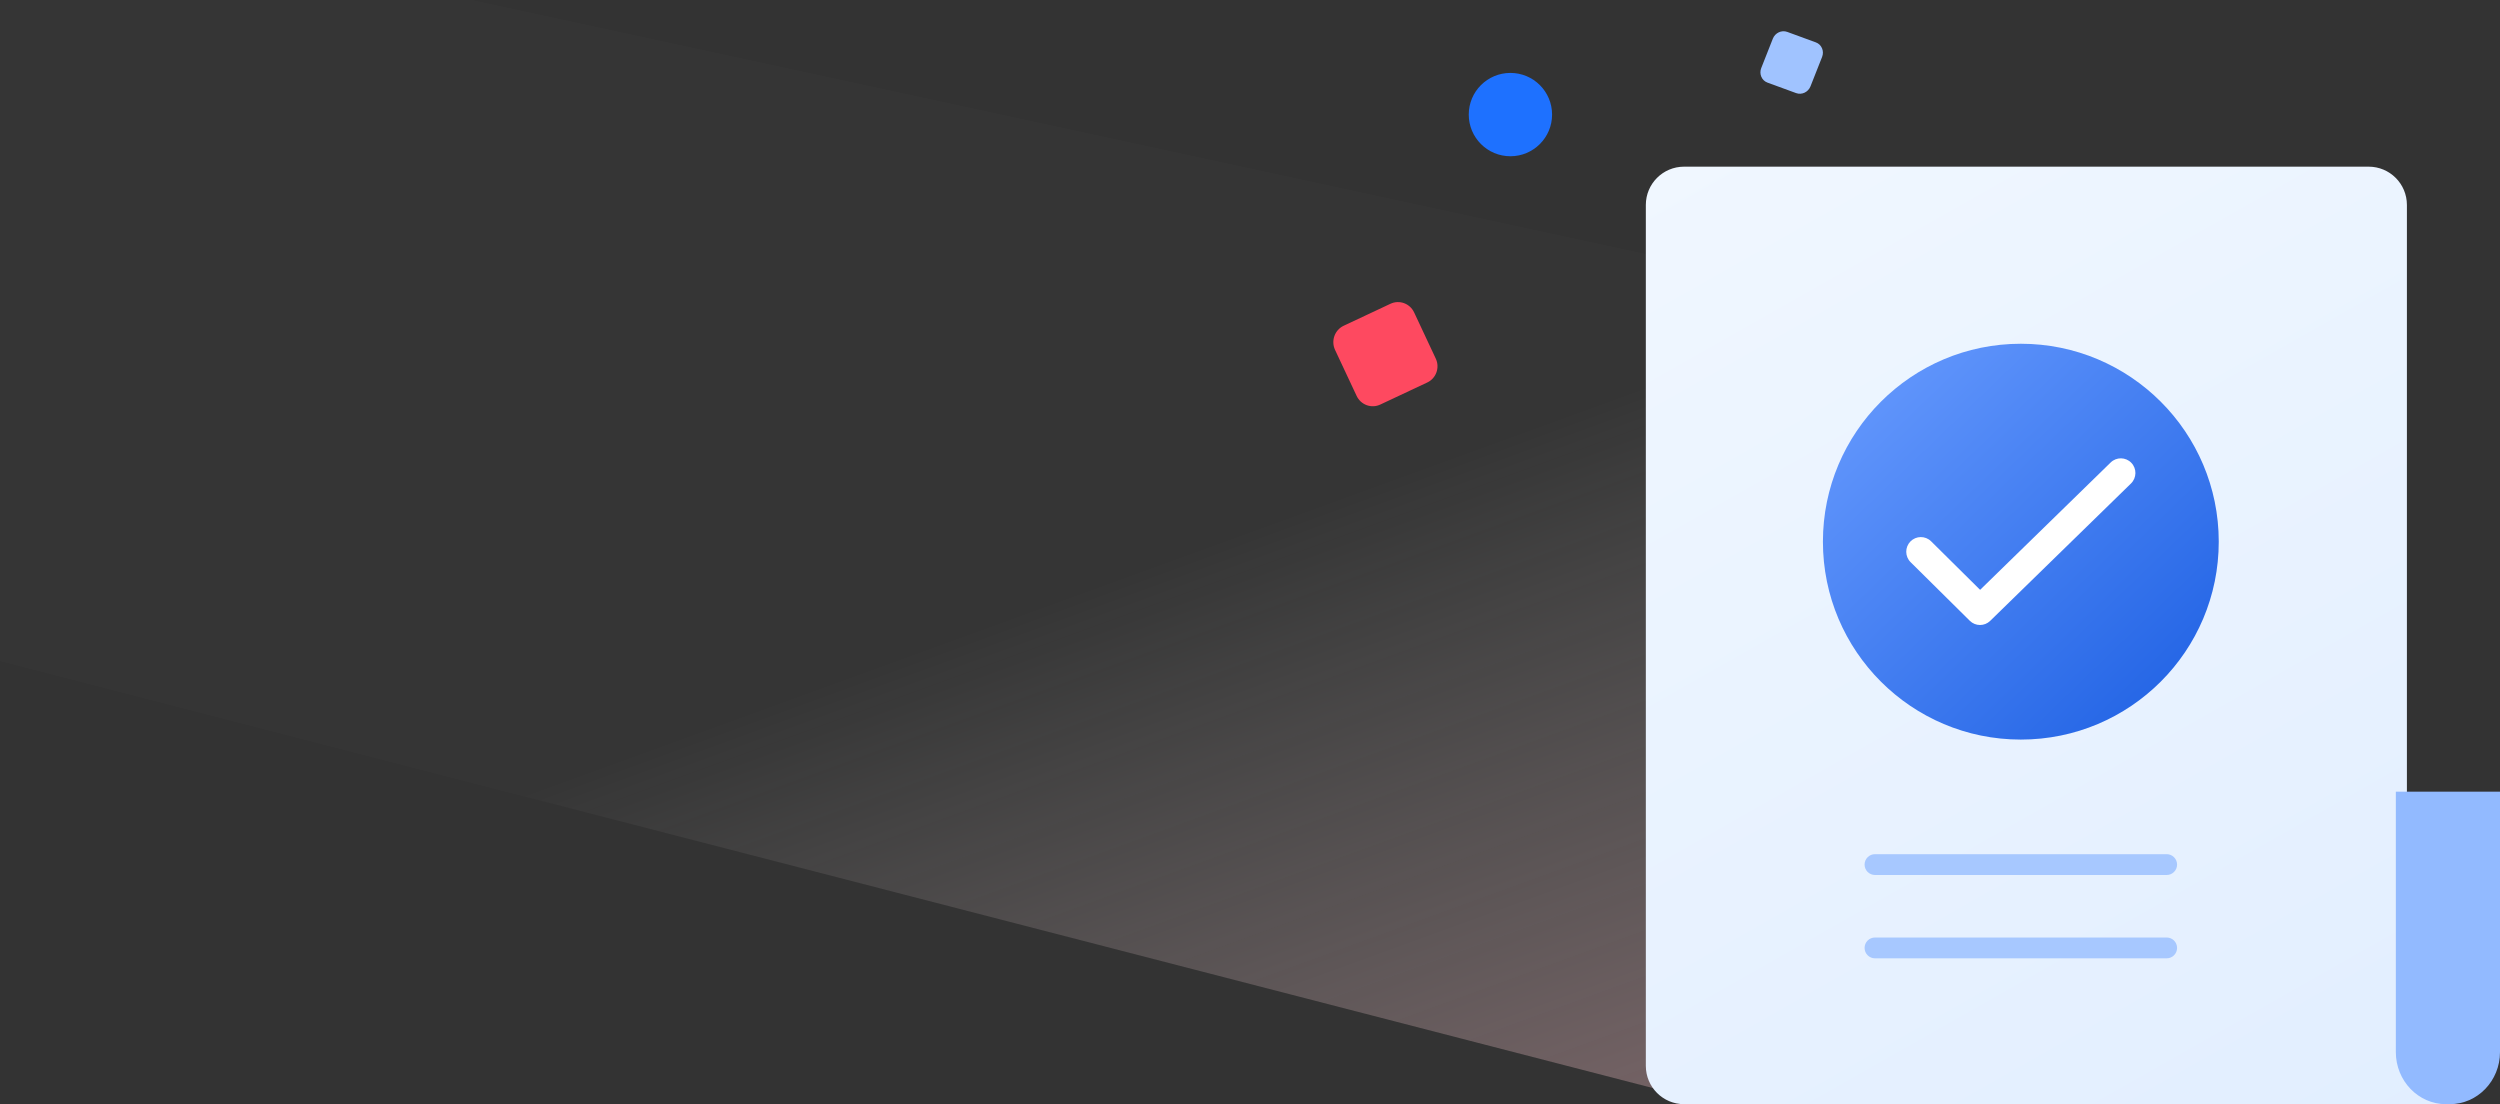 <svg width="240" height="106" viewBox="0 0 240 106" fill="none" xmlns="http://www.w3.org/2000/svg">
<rect x="0" y="0" width="240" height="106" fill="#333333" stroke="none"/>
<path fill-rule="evenodd" clip-rule="evenodd" d="M164.661 106L-1 63.192V-10L165 25.918L164.661 106Z" fill="url(#paint0_linear_1372_83)"/>
<path fill-rule="evenodd" clip-rule="evenodd" d="M231.063 19.673C231.063 17.644 229.42 16 227.394 16H161.67C159.642 16 158 17.644 158 19.673V102.325C158 104.354 159.642 106 161.67 106H222.555H236C233.4 106 231.29 103.997 231.063 101.454V19.673Z" fill="url(#paint1_linear_1372_83)"/>
<path fill-rule="evenodd" clip-rule="evenodd" d="M234.815 106H235.184C237.844 106 240 103.76 240 100.998V76H230V100.998C230 103.76 232.155 106 234.815 106Z" fill="#92BAFF"/>
<path fill-rule="evenodd" clip-rule="evenodd" d="M179 83C179 83.552 179.448 84 180 84H208C208.552 84 209 83.552 209 83C209 82.448 208.552 82 208 82H180C179.448 82 179 82.448 179 83Z" fill="#A7C8FF"/>
<path fill-rule="evenodd" clip-rule="evenodd" d="M179 91C179 91.552 179.448 92 180 92H208C208.552 92 209 91.552 209 91C209 90.448 208.552 90 208 90H180C179.448 90 179 90.448 179 91Z" fill="#A7C8FF"/>
<path fill-rule="evenodd" clip-rule="evenodd" d="M175 52.001C175 62.492 183.507 71 194 71C204.493 71 213 62.492 213 52.001C213 41.507 204.493 33 194 33C183.507 33 175 41.507 175 52.001Z" fill="url(#paint2_linear_1372_83)"/>
<path fill-rule="evenodd" clip-rule="evenodd" d="M204.604 44.426C204.065 43.87 203.179 43.856 202.624 44.398L190.091 56.625L185.385 51.964C184.834 51.419 183.946 51.426 183.403 51.978C182.86 52.532 182.867 53.422 183.417 53.967L189.1 59.594C189.373 59.865 189.727 60 190.083 60C190.435 60 190.787 59.867 191.058 59.602L204.575 46.414C205.13 45.873 205.144 44.983 204.604 44.426Z" fill="white"/>
<path fill-rule="evenodd" clip-rule="evenodd" d="M137.021 36.717L132.506 38.838C131.653 39.239 130.64 38.869 130.236 38.007L128.167 33.595C127.757 32.722 128.129 31.678 128.995 31.271L133.485 29.162C134.339 28.761 135.352 29.131 135.756 29.992L137.835 34.428C138.24 35.288 137.873 36.316 137.021 36.717Z" fill="#FE4960"/>
<path fill-rule="evenodd" clip-rule="evenodd" d="M174.921 5.467L173.808 8.287C173.588 8.847 172.972 9.137 172.427 8.937L169.675 7.93C169.124 7.727 168.855 7.1 169.079 6.533L170.191 3.713C170.412 3.154 171.028 2.864 171.573 3.062L174.324 4.069C174.876 4.272 175.145 4.901 174.921 5.467Z" fill="#A0C3FF"/>
<path fill-rule="evenodd" clip-rule="evenodd" d="M149 11C149 13.209 147.208 15 145 15C142.789 15 141 13.209 141 11C141 8.789 142.789 7 145 7C147.208 7 149 8.789 149 11Z" fill="#1E71FF"/>
<defs>
<linearGradient id="paint0_linear_1372_83" x1="1.127" y1="93.549" x2="72.589" y2="289.895" gradientUnits="userSpaceOnUse">
<stop stop-color="white" stop-opacity="0.01"/>
<stop offset="1" stop-color="#FE4960"/>
</linearGradient>
<linearGradient id="paint1_linear_1372_83" x1="61.499" y1="52.651" x2="188.489" y2="276.53" gradientUnits="userSpaceOnUse">
<stop stop-color="#F2F8FF"/>
<stop offset="1" stop-color="#D2E5FF"/>
</linearGradient>
<linearGradient id="paint2_linear_1372_83" x1="157.371" y1="51.315" x2="194" y2="89.315" gradientUnits="userSpaceOnUse">
<stop stop-color="#699CFF"/>
<stop offset="1" stop-color="#1B5EE2"/>
</linearGradient>
</defs>
</svg>
